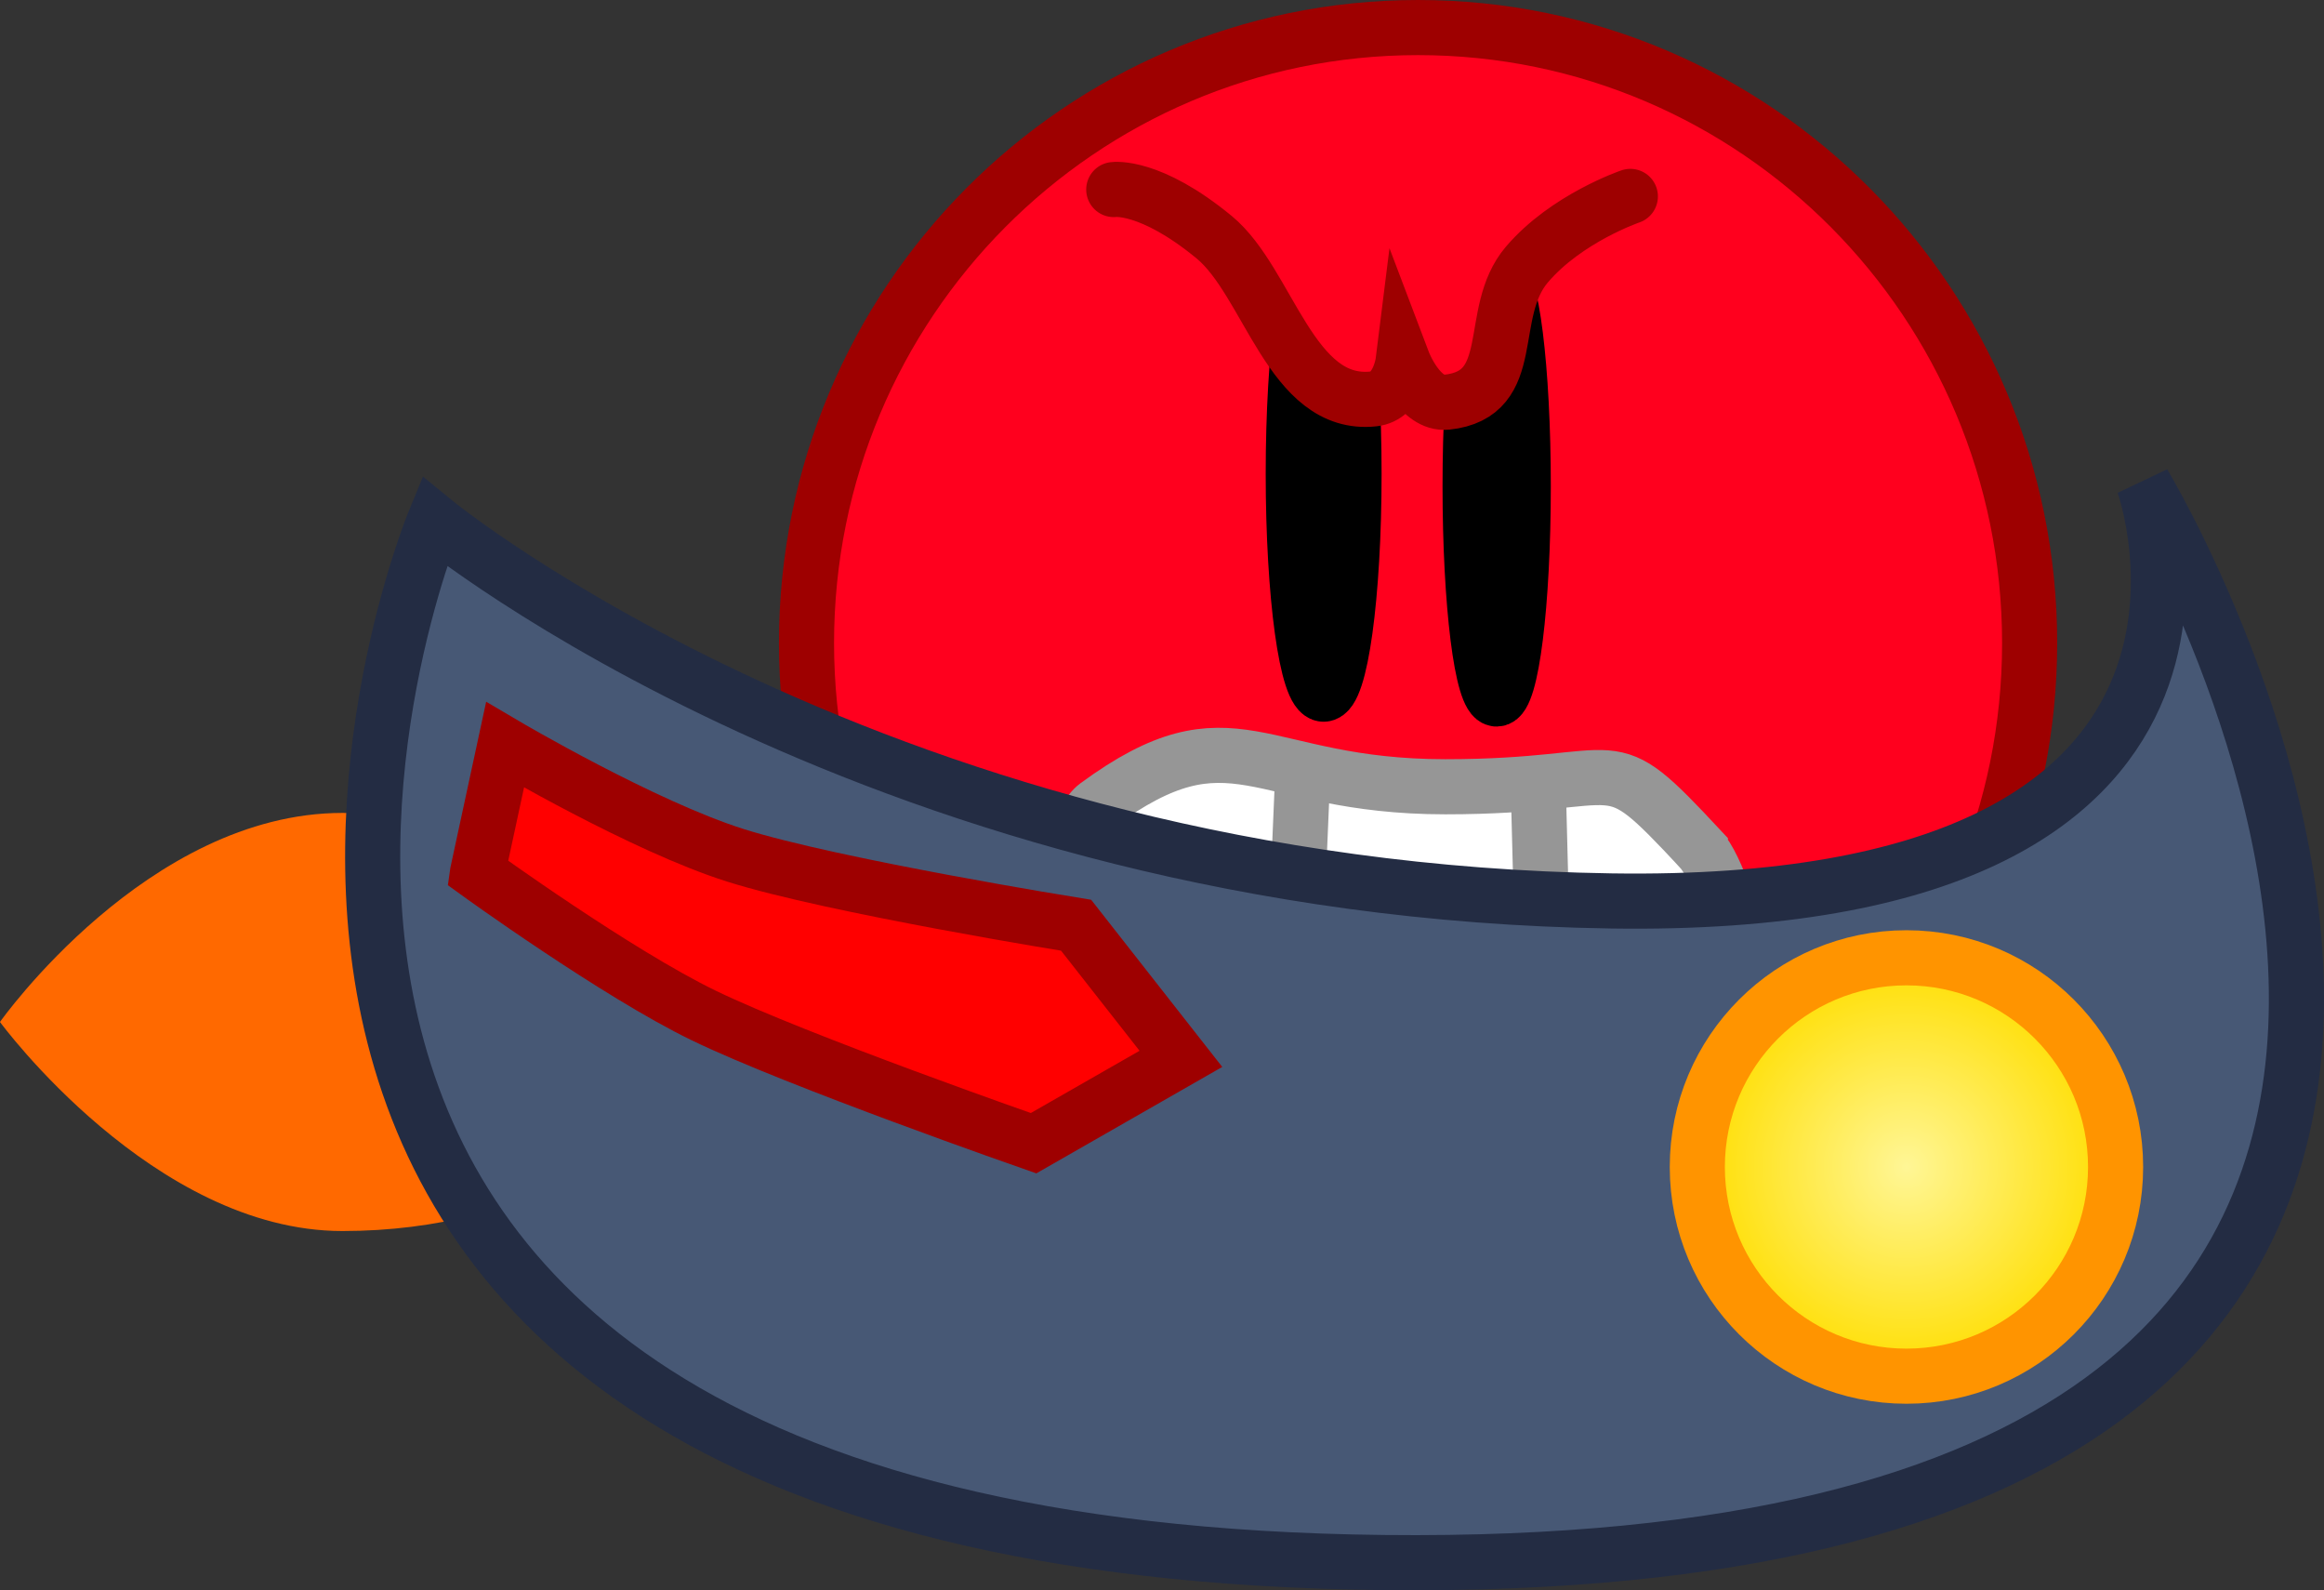 <svg version="1.1" xmlns="http://www.w3.org/2000/svg" xmlns:xlink="http://www.w3.org/1999/xlink" width="84.35" height="57.709" viewBox="0,0,84.35,57.709"><rect x="0" y="0" width="84.35" height="57.709" fill="#333333" stroke="none"/><defs><radialGradient cx="267.687" cy="193.491" r="7.591" gradientUnits="userSpaceOnUse" id="color-1"><stop offset="0" stop-color="#fff696"/><stop offset="1" stop-color="#ffde00"/></radialGradient></defs><g transform="translate(-198.492,-151.145)"><g data-paper-data="{&quot;isPaintingLayer&quot;:true}" fill-rule="nonzero" stroke-linejoin="miter" stroke-miterlimit="10" stroke-dasharray="" stroke-dashoffset="0" style="mix-blend-mode: normal"><path d="M272.158,174.48c0,12.335 -9.938,22.335 -22.197,22.335c-12.259,0 -22.197,-10 -22.197,-22.335c0,-12.335 9.938,-22.335 22.197,-22.335c12.259,0 22.197,10 22.197,22.335z" fill="#ff001e" stroke="#9e0000" stroke-width="2" stroke-linecap="butt"/><g stroke-width="2"><path d="M260.207,181.952c1.141,1.223 3.129,8.797 -0.037,9.697c-2.029,0.577 -6.543,-2.019 -9.222,-2.019c-2.848,0 -9.28,2.523 -11.708,0.867c-3.421,-2.332 -2.232,-9.177 -0.938,-10.126c4.968,-3.647 5.787,-0.677 12.646,-0.677c6.86,0 5.646,-1.615 9.259,2.258z" fill="#ffffff" stroke="#969696" stroke-linecap="butt"/><path d="M237.399,185.114l23.26,-0.677" fill="none" stroke="#8a7b6c" stroke-linecap="round"/><path d="M245.303,190.308l0.452,-10.614" fill="none" stroke="#969696" stroke-linecap="round"/><path d="M254.562,188.953l-0.226,-8.807" fill="none" stroke="#969696" stroke-linecap="round"/></g><path d="M247.637,168.338c0,4.416 -0.494,7.996 -1.103,7.996c-0.609,0 -1.103,-3.58 -1.103,-7.996c0,-4.416 0.494,-7.996 1.103,-7.996c0.609,0 1.103,3.58 1.103,7.996z" fill="#000000" stroke="#000000" stroke-width="2" stroke-linecap="butt"/><path d="M251.849,168.789c0,-4.264 0.432,-7.721 0.965,-7.721c0.533,0 0.965,3.457 0.965,7.721c0,4.264 -0.432,7.721 -0.965,7.721c-0.533,0 -0.965,-3.457 -0.965,-7.721z" fill="#000000" stroke="#000000" stroke-width="2" stroke-linecap="butt"/><path d="M257.666,158.272c0,0 -2.321,0.79 -3.754,2.471c-1.506,1.766 -0.237,4.713 -2.911,4.996c-0.989,0.105 -1.585,-1.467 -1.585,-1.467c0,0 -0.156,1.249 -1.07,1.348c-3.007,0.327 -3.799,-4.231 -5.786,-5.868c-2.329,-1.919 -3.644,-1.729 -3.644,-1.729" fill="#ff001e" stroke="#9e0000" stroke-width="2" stroke-linecap="round"/><path d="M210.922,180.643c6.865,0 12.431,3.396 12.431,7.586c0,4.19 -5.565,7.586 -12.431,7.586c-6.865,0 -12.431,-7.586 -12.431,-7.586c0,0 5.354,-7.586 12.431,-7.586z" fill="#ff6900" stroke="none" stroke-width="0" stroke-linecap="butt"/><path d="M248.721,207.844c-49.833,-0.542 -34.467,-37.776 -34.467,-37.776c0,0 16.327,13.373 42.72,13.769c24.912,0.374 19.32,-15.147 19.32,-15.147c0,0 23.918,39.715 -27.574,39.154z" fill="#475875" stroke="#232c43" stroke-width="2" stroke-linecap="butt"/><path d="M260.096,193.491c0,-4.192 3.399,-7.591 7.591,-7.591c4.192,0 7.591,3.399 7.591,7.591c0,4.192 -3.399,7.591 -7.591,7.591c-4.192,0 -7.591,-3.399 -7.591,-7.591z" fill="url(#color-1)" stroke="#ff9400" stroke-width="2" stroke-linecap="butt"/><path d="M215.823,182.809l1,-4.636c0,0 5.002,2.948 8.361,4.009c3.541,1.118 12.366,2.537 12.366,2.537l3.803,4.848l-5.348,3.061c0,0 -8.574,-2.99 -11.962,-4.63c-3.174,-1.536 -8.22,-5.188 -8.22,-5.188z" fill="#ff0000" stroke="#9e0000" stroke-width="2" stroke-linecap="butt"/></g></g></svg>